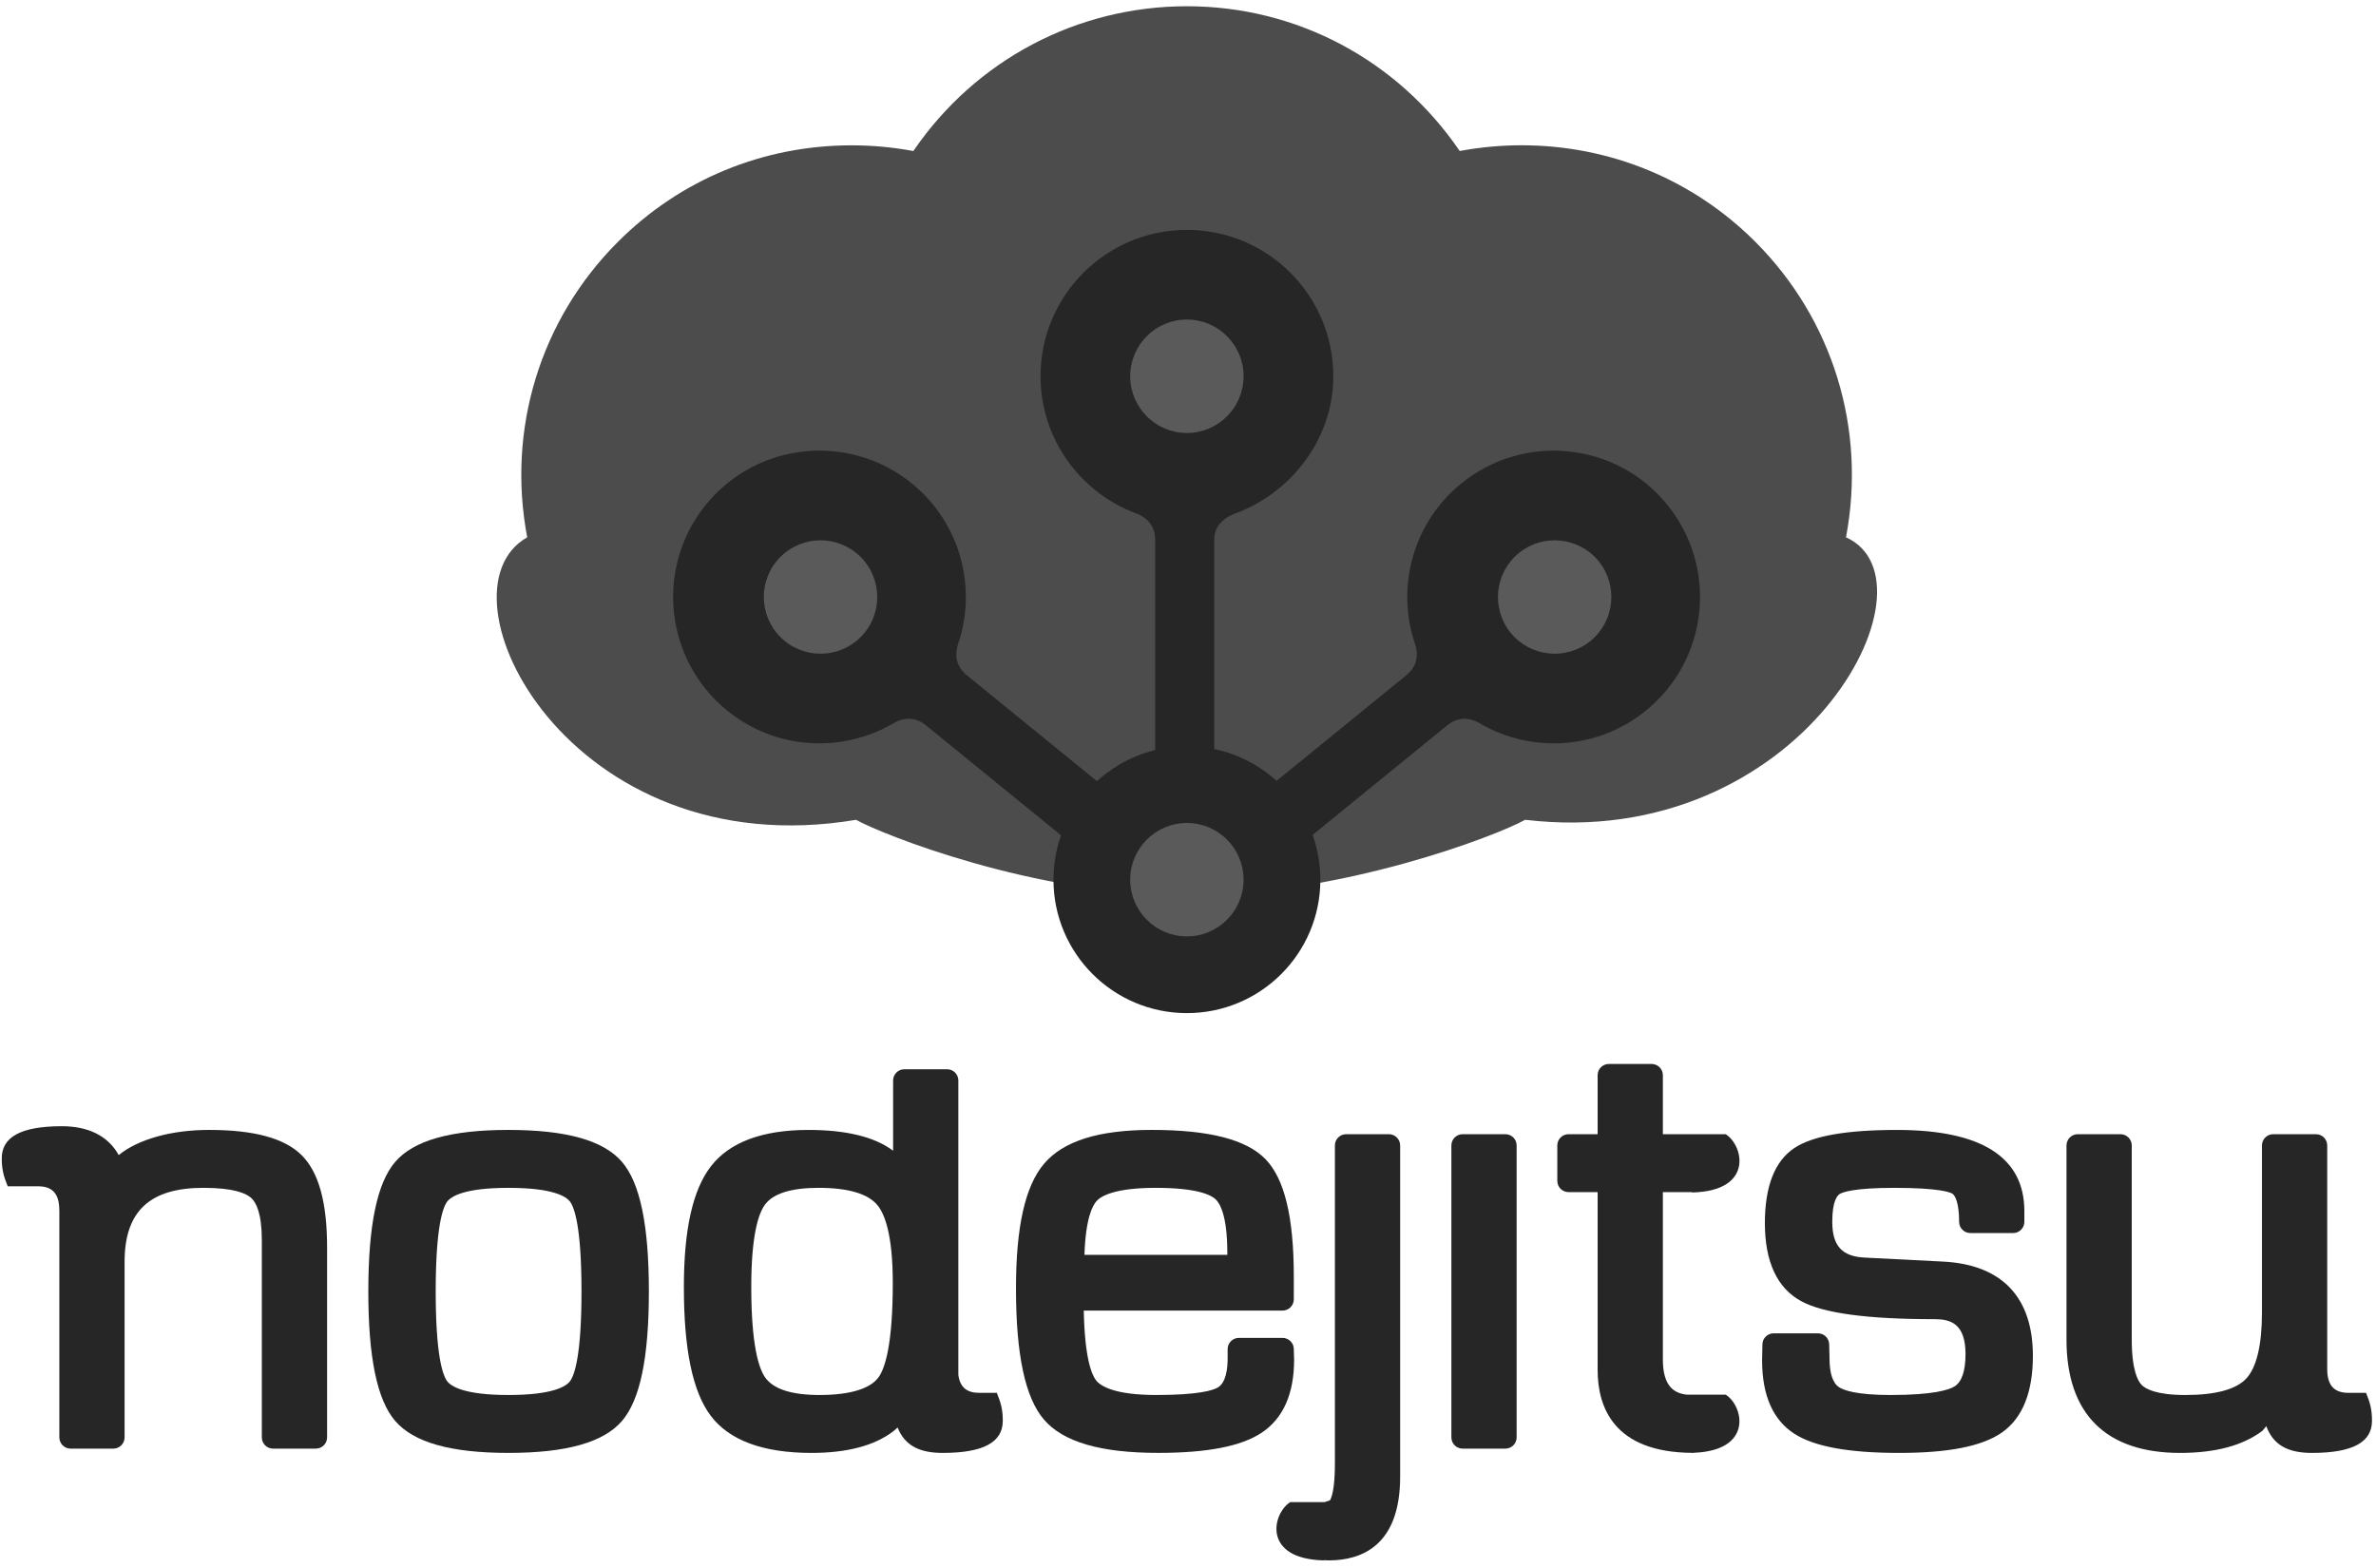 <?xml version="1.0" encoding="UTF-8" standalone="no" ?>
<svg width="256px" height="169px" viewBox="0 0 256 169" version="1.1" xmlns="http://www.w3.org/2000/svg" xmlns:xlink="http://www.w3.org/1999/xlink" preserveAspectRatio="xMidYMid">
    <g>
        <g transform="translate(0, 114.564)" fill="rgb(38,38,38)">
            <path d="M22.512,7.191 C18.419,7.191 14.873,8.213 12.794,9.898 L12.784,9.894 C11.647,7.829 9.5,6.792 6.67,6.792 C2.209,6.792 0.19,7.976 0.19,10.255 C0.19,11.623 0.47,12.358 0.834,13.266 L4.117,13.266 C5.487,13.266 6.389,13.907 6.389,15.821 L6.394,15.821 L6.394,40.321 C6.394,40.99 6.939,41.533 7.606,41.533 L12.212,41.533 C12.88,41.533 13.424,40.99 13.424,40.321 L13.424,21.401 C13.424,15.963 16.123,13.431 21.918,13.431 C25.177,13.431 26.516,14.021 27.062,14.516 C27.586,14.989 28.21,16.163 28.21,19.064 L28.21,40.321 C28.21,40.99 28.752,41.533 29.422,41.533 L34.031,41.533 C34.699,41.533 35.242,40.99 35.242,40.321 L35.242,19.854 C35.242,15 34.344,11.746 32.498,9.91 C30.654,8.081 27.388,7.191 22.512,7.191 L22.512,7.191 Z"></path>
            <path d="M54.781,7.191 C48.56,7.191 44.567,8.321 42.576,10.641 C40.63,12.907 39.684,17.47 39.684,24.593 C39.684,31.715 40.629,36.278 42.575,38.544 C44.567,40.865 48.559,41.994 54.781,41.994 C61.025,41.994 65.028,40.865 67.02,38.545 C68.967,36.278 69.913,31.716 69.913,24.593 C69.913,17.47 68.967,12.907 67.02,10.641 C65.028,8.319 61.025,7.191 54.781,7.191 L54.781,7.191 Z M61.424,34.257 C61.011,34.815 59.602,35.754 54.781,35.754 C49.989,35.754 48.583,34.815 48.171,34.257 C47.714,33.632 46.944,31.549 46.944,24.593 C46.944,17.636 47.714,15.552 48.171,14.928 C48.583,14.37 49.989,13.432 54.781,13.432 C59.602,13.432 61.011,14.37 61.424,14.928 C61.883,15.552 62.653,17.638 62.653,24.593 C62.653,31.547 61.883,33.633 61.424,34.257 L61.424,34.257 Z"></path>
            <path d="M138.188,29.601 L133.481,29.601 C132.813,29.601 132.271,30.142 132.271,30.811 L132.271,31.798 C132.271,32.952 132.085,34.436 131.208,34.948 C130.693,35.249 129.149,35.754 124.596,35.754 C120.014,35.754 118.558,34.766 118.097,34.177 C117.633,33.584 116.872,31.825 116.771,26.658 L138.188,26.658 C138.857,26.658 139.399,26.116 139.399,25.446 L139.399,22.979 C139.399,16.607 138.407,12.477 136.363,10.357 C134.306,8.226 130.295,7.19 124.104,7.19 C118.367,7.19 114.566,8.384 112.484,10.843 C110.452,13.242 109.466,17.631 109.466,24.263 C109.466,31.407 110.451,36.03 112.472,38.394 C114.543,40.815 118.574,41.992 124.796,41.992 C130.065,41.992 133.701,41.287 135.908,39.837 C138.248,38.298 139.433,35.648 139.433,31.927 L139.399,30.775 C139.379,30.122 138.843,29.601 138.188,29.601 L138.188,29.601 Z M118.164,14.837 C118.65,14.311 120.123,13.432 124.531,13.432 C128.96,13.432 130.455,14.192 130.954,14.644 C131.433,15.082 132.236,16.409 132.236,20.408 L132.242,20.65 L116.844,20.65 C116.97,16.725 117.708,15.329 118.164,14.837 L118.164,14.837 Z"></path>
            <path d="M149.647,7.651 L145.038,7.651 C144.369,7.651 143.827,8.195 143.827,8.865 L143.827,43.218 C143.827,45.878 143.471,46.809 143.296,47.105 L142.705,47.298 L139.016,47.298 C137.08,48.52 135.969,53.423 142.643,53.577 L142.649,53.549 C142.819,53.557 143.004,53.577 143.163,53.577 C146.673,53.577 150.858,52.013 150.858,44.567 L150.858,8.865 C150.858,8.195 150.315,7.651 149.647,7.651 L149.647,7.651 Z"></path>
            <path d="M162.197,7.651 L157.589,7.651 C156.922,7.651 156.377,8.195 156.377,8.865 L156.377,40.321 C156.377,40.99 156.922,41.533 157.589,41.533 L162.197,41.533 C162.865,41.533 163.408,40.99 163.408,40.321 L163.408,8.865 C163.408,8.195 162.866,7.651 162.197,7.651 L162.197,7.651 Z"></path>
            <path d="M209.325,21.376 L200.905,20.948 C198.459,20.827 197.416,19.674 197.416,17.09 C197.416,14.825 197.974,14.241 198.215,14.096 C198.544,13.897 199.776,13.433 204.102,13.433 C208.923,13.433 210.098,13.907 210.344,14.052 C210.702,14.265 211.083,15.175 211.083,17.091 C211.083,17.759 211.626,18.303 212.294,18.303 L216.902,18.303 C217.572,18.303 218.113,17.759 218.113,17.091 L218.113,15.94 C218.113,10.137 213.5,7.193 204.397,7.193 C198.901,7.193 195.273,7.836 193.305,9.159 C191.215,10.566 190.155,13.278 190.155,17.223 C190.155,21.416 191.483,24.255 194.1,25.661 C196.505,26.954 201.21,27.583 208.479,27.583 C210.108,27.583 211.773,28.029 211.773,31.339 C211.773,33.18 211.368,34.357 210.565,34.844 C210.003,35.183 208.364,35.755 203.705,35.755 C199.983,35.755 198.628,35.229 198.152,34.919 C197.466,34.467 197.119,33.417 197.119,31.772 L197.085,30.293 C197.07,29.634 196.532,29.108 195.873,29.108 L191.103,29.108 C190.443,29.108 189.904,29.634 189.89,30.295 L189.856,32.03 C189.856,35.789 191.024,38.445 193.325,39.926 C195.486,41.319 199.182,41.995 204.625,41.995 C209.953,41.995 213.57,41.278 215.685,39.803 C217.908,38.253 219.032,35.471 219.032,31.536 C219.034,25.207 215.679,21.692 209.325,21.376 L209.325,21.376 Z"></path>
            <path d="M254.926,35.52 L253.018,35.52 C251.648,35.52 250.744,34.877 250.744,32.965 L250.744,8.865 C250.744,8.196 250.202,7.652 249.534,7.652 L244.926,7.652 C244.257,7.652 243.713,8.196 243.713,8.865 L243.713,26.897 C243.713,30.351 243.129,32.802 242.02,33.982 C240.915,35.16 238.703,35.755 235.447,35.755 C232.285,35.755 231.148,35.076 230.752,34.671 C230.354,34.263 229.684,33.087 229.684,29.793 L229.684,8.866 C229.684,8.196 229.14,7.652 228.472,7.652 L223.864,7.652 C223.197,7.652 222.653,8.196 222.653,8.866 L222.653,29.793 C222.653,37.776 226.882,41.995 234.888,41.995 C238.704,41.995 241.674,41.195 243.766,39.609 L244.181,39.11 C244.889,41.032 246.36,41.995 249.087,41.995 C253.551,41.995 255.568,40.811 255.568,38.533 C255.57,37.165 255.29,36.428 254.926,35.52 L254.926,35.52 Z"></path>
            <path d="M105.49,35.52 C104.282,35.52 103.439,35.017 103.256,33.586 L103.256,1.866 C103.256,1.197 102.713,0.654 102.046,0.654 L97.438,0.654 C96.768,0.654 96.227,1.197 96.227,1.866 L96.227,9.432 C94.245,7.944 91.194,7.192 87.106,7.192 C82.149,7.192 78.615,8.507 76.605,11.099 C74.64,13.636 73.683,17.897 73.683,24.133 C73.683,30.871 74.63,35.404 76.577,37.991 C78.576,40.647 82.228,41.995 87.435,41.995 C91.275,41.995 94.228,41.21 96.262,39.655 L96.711,39.258 C97.441,41.082 98.904,41.995 101.562,41.995 C106.026,41.995 108.044,40.81 108.044,38.532 C108.044,37.166 107.764,36.429 107.399,35.521 L105.49,35.521 L105.49,35.52 Z M88.288,35.754 C85.244,35.754 83.264,35.1 82.402,33.805 C81.737,32.814 80.945,30.322 80.945,24.098 C80.945,18.491 81.733,16.207 82.397,15.276 C83.269,14.052 85.22,13.432 88.189,13.432 C91.407,13.432 93.553,14.07 94.567,15.332 C95.308,16.254 96.192,18.448 96.192,23.671 C96.192,30.241 95.377,32.801 94.694,33.793 C93.812,35.077 91.595,35.754 88.288,35.754 L88.288,35.754 Z"></path>
            <path d="M185.932,7.651 L182.677,7.651 L181.023,7.651 L179.164,7.651 L179.164,1.294 C179.164,0.625 178.62,0.083 177.953,0.083 L173.345,0.083 C172.675,0.083 172.135,0.625 172.135,1.294 L172.135,7.651 L169.002,7.651 C168.331,7.651 167.79,8.195 167.79,8.865 L167.79,12.679 C167.79,13.349 168.331,13.892 169.002,13.892 L172.135,13.892 L172.135,33.051 C172.135,37.104 173.91,41.927 182.305,41.989 L182.307,41.995 C182.325,41.995 182.341,41.99 182.358,41.99 C182.394,41.99 182.424,41.995 182.459,41.995 C182.489,41.995 182.515,41.98 182.543,41.978 C188.936,41.71 187.844,36.921 185.932,35.717 L181.722,35.717 C180.367,35.559 179.164,34.808 179.164,31.931 L179.164,13.893 L182.3,13.893 L182.307,13.932 C188.98,13.778 187.868,8.872 185.932,7.651 L185.932,7.651 Z"></path>
        </g>
        <path d="M198.896,57.898 C201.101,46.245 197.498,34.434 189.119,26.05 C182.413,19.345 173.468,15.654 163.938,15.654 C161.704,15.654 159.465,15.864 157.275,16.27 C150.592,6.479 139.739,0.673 127.88,0.673 C116.027,0.673 105.088,6.482 98.407,16.274 C96.226,15.866 93.99,15.66 91.751,15.66 C82.227,15.66 73.283,19.349 66.586,26.053 C58.196,34.437 54.597,46.248 56.803,57.898 C46.419,63.775 61.296,93.526 92.238,88.34 C94.95,89.867 111.338,96.467 127.88,96.5 C144.56,96.535 161.397,89.99 164.328,88.337 C194.076,91.872 209.503,62.672 198.896,57.898 L198.896,57.898 Z" fill="rgb(76,76,76)"></path>
        <g transform="translate(72.133, 24.751)">
            <path d="M26.121,27.35 C19.365,21.849 9.433,22.866 3.933,29.622 C-1.565,36.375 -0.548,46.31 6.208,51.81 C11.462,56.087 18.637,56.418 24.154,53.175 C24.754,52.822 26.159,52.207 27.632,53.407 C29.105,54.606 48.999,70.802 48.999,70.802 L53.397,65.399 C53.397,65.399 33.504,49.204 32.031,48.004 C30.557,46.805 30.873,45.308 31.097,44.651 C33.156,38.59 31.377,31.629 26.121,27.35 L26.121,27.35 Z" fill="rgb(38,38,38)"></path>
            <path d="M12.417,44.316 C9.8,42.186 9.404,38.34 11.534,35.723 C13.666,33.105 17.513,32.713 20.129,34.842 C22.745,36.972 23.145,40.821 21.013,43.439 C18.882,46.055 15.033,46.446 12.417,44.316 L12.417,44.316 Z" fill="rgb(90,90,90)"></path>
            <path d="M85.305,27.35 C92.061,21.849 101.993,22.866 107.493,29.622 C112.991,36.375 111.975,46.31 105.218,51.81 C99.964,56.087 92.789,56.418 87.272,53.175 C86.672,52.822 85.267,52.207 83.794,53.407 C82.32,54.606 62.427,70.802 62.427,70.802 L58.029,65.399 C58.029,65.399 77.922,49.204 79.395,48.004 C80.868,46.805 80.553,45.308 80.329,44.651 C78.27,38.59 80.048,31.629 85.305,27.35 L85.305,27.35 Z" fill="rgb(38,38,38)"></path>
            <path d="M99.229,44.316 C101.846,42.186 102.242,38.34 100.112,35.723 C97.979,33.105 94.132,32.713 91.517,34.842 C88.901,36.972 88.502,40.821 90.634,43.439 C92.764,46.055 96.613,46.446 99.229,44.316 L99.229,44.316 Z" fill="rgb(90,90,90)"></path>
            <path d="M70.128,70.041 C70.128,77.982 63.692,84.417 55.751,84.417 C47.81,84.417 41.372,77.981 41.372,70.041 C41.372,62.099 47.81,55.662 55.751,55.662 C63.692,55.662 70.128,62.099 70.128,70.041 L70.128,70.041 Z" fill="rgb(38,38,38)"></path>
            <path d="M55.746,76.151 C52.373,76.151 49.64,73.413 49.64,70.039 C49.64,66.665 52.373,63.929 55.746,63.929 C59.123,63.929 61.856,66.664 61.856,70.039 C61.856,73.413 59.123,76.151 55.746,76.151 L55.746,76.151 Z" fill="rgb(90,90,90)"></path>
            <path d="M71.522,15.793 C71.522,7.081 64.462,0.021 55.751,0.021 C47.041,0.021 39.979,7.081 39.979,15.793 C39.979,22.568 44.285,28.341 50.283,30.572 C50.936,30.815 52.331,31.516 52.331,33.416 L52.331,60.818 L58.695,60.818 L58.695,33.416 C58.695,31.516 60.324,30.816 60.975,30.574 C66.977,28.345 71.522,22.57 71.522,15.793 L71.522,15.793 Z" fill="rgb(38,38,38)"></path>
            <path d="M49.64,15.791 C49.64,12.417 52.373,9.681 55.746,9.681 C59.123,9.681 61.856,12.417 61.856,15.791 C61.856,19.165 59.123,21.904 55.746,21.904 C52.373,21.904 49.64,19.165 49.64,15.791 L49.64,15.791 Z" fill="rgb(90,90,90)"></path>
        </g>
    </g>
</svg>
